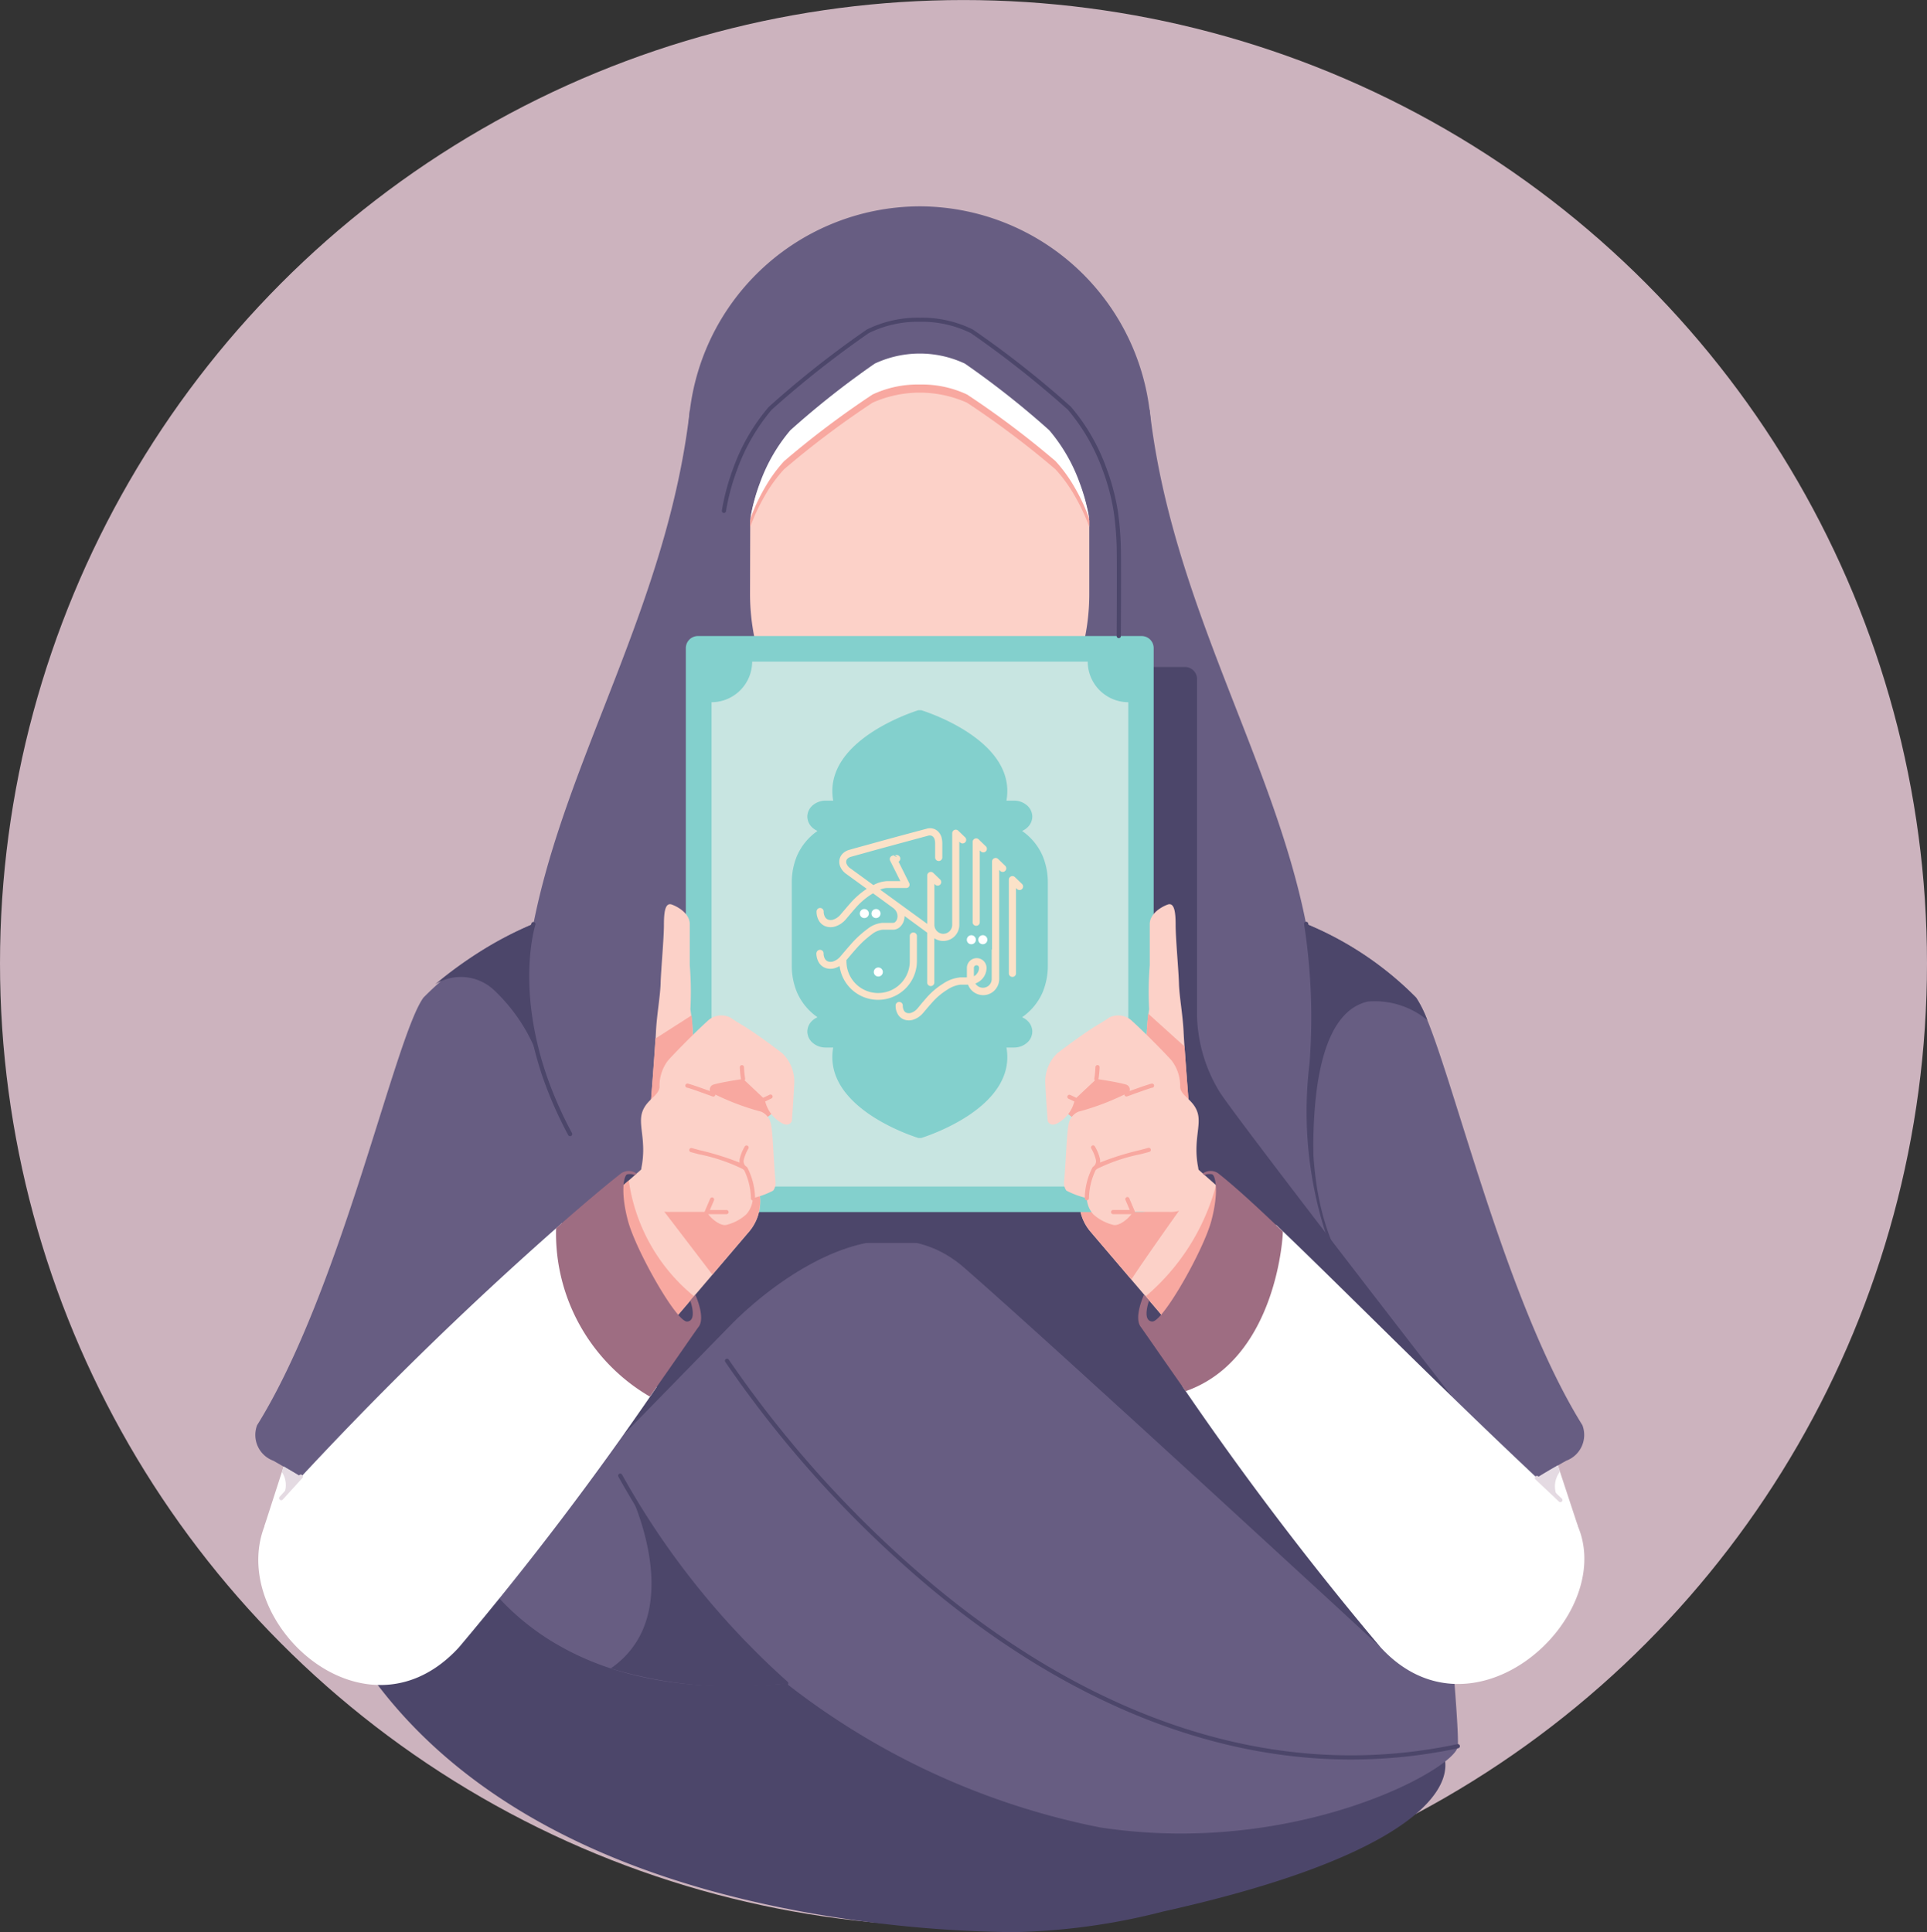 <svg xmlns="http://www.w3.org/2000/svg" width="58" height="58.166" viewBox="0 0 58 58.166">
  <rect x="0" y="0" width="58" height="58.166" fill="#333333" stroke="none"/>
  <g id="Group_11134" data-name="Group 11134" transform="translate(-7568.667 22867.452)">
    <circle id="Ellipse_1210" data-name="Ellipse 1210" cx="29" cy="29" r="29" transform="translate(7568.667 -22867.451)" fill="#ccb3be"/>
    <g id="Group_11133" data-name="Group 11133" transform="translate(7576.351 -22861.24)">
      <g id="Group_11067" data-name="Group 11067" transform="translate(1.145 35.035)">
        <path id="Path_18873" data-name="Path 18873" d="M413.484,1375.694l-3.02,2.186c.471,3.368,3.066,11.23,17.1,13.133a36.758,36.758,0,0,0,4.568.333,19.4,19.4,0,0,0,4.5-.618c6.87-1.524,8.631-3.379,8.5-4.525s-19.292-11.777-19.292-11.777Z" transform="translate(-410.464 -1374.426)" fill="#4c466a" fill-rule="evenodd"/>
      </g>
      <g id="Group_11070" data-name="Group 11070" transform="translate(0.274 22.815)">
        <path id="Path_18876" data-name="Path 18876" d="M384.506,1027.275s4.016-12.561,5.012-14.508,4.381-2.488,5.66-2.4.25,5.742-.441,7.15S386.715,1027.863,384.506,1027.275Z" transform="translate(-384.506 -1010.358)" fill="#fff" fill-rule="evenodd"/>
      </g>
      <g id="Group_11071" data-name="Group 11071" transform="translate(0 6.119)">
        <path id="Path_18877" data-name="Path 18877" d="M389.419,512.918c-.66,5.83-3.723,10.477-4.71,15.483a10,10,0,0,0-3.309,2.218c-.86,1.177-2.472,8.8-5.007,12.873a.826.826,0,0,0,.486,1.069,19.834,19.834,0,0,1,2.9,1.984l.77,1.267c14.454-16.972,24.25-.754,24.858-1.811,2.083-3.622.906-14.489.136-16.209a1.078,1.078,0,0,0-.419-.419,5.971,5.971,0,0,0-2.207-2.705C401.426,525.807,389.419,512.918,389.419,512.918Z" transform="translate(-376.338 -512.918)" fill="#675d82" fill-rule="evenodd"/>
      </g>
      <g id="Group_11072" data-name="Group 11072" transform="translate(28.445 22.815)">
        <path id="Path_18878" data-name="Path 18878" d="M1235.194,1027.274s-4.1-12.56-5.094-14.507-4.381-2.488-5.66-2.4-.25,5.742.441,7.15S1232.985,1027.862,1235.194,1027.274Z" transform="translate(-1223.831 -1010.358)" fill="#fff" fill-rule="evenodd"/>
      </g>
      <g id="Group_11073" data-name="Group 11073" transform="translate(5.446 6.119)">
        <path id="Path_18879" data-name="Path 18879" d="M560.074,512.918c.66,5.83,3.723,10.477,4.71,15.483a10,10,0,0,1,3.309,2.218c.86,1.177,2.472,8.8,5.007,12.873a.826.826,0,0,1-.486,1.069,19.849,19.849,0,0,0-2.9,1.984l-.77,1.267s.453,4.664.407,5.343-4.89,3.35-10.776,2.445a22.339,22.339,0,0,1-9.437-4.335h0c-9.6.93-10.533-6.336-10.533-6.336l4.4-3.476a43.086,43.086,0,0,1,.165-7.448,18.727,18.727,0,0,1,.775-4.213,1.078,1.078,0,0,1,.419-.419,5.972,5.972,0,0,1,2.207-2.705C548.067,525.807,560.074,512.918,560.074,512.918Z" transform="translate(-538.602 -512.918)" fill="#675d82" fill-rule="evenodd"/>
      </g>
      <g id="Group_11074" data-name="Group 11074" transform="translate(14.264 13.868)">
        <path id="Path_18880" data-name="Path 18880" d="M801.314,749.094c1.167-1.058,3.208-3.127,5.314-5.311h8.405a.363.363,0,0,1,.362.362v10.164h0v0a4.616,4.616,0,0,0,.692,2.287c.692,1.038,6.985,9.154,6.985,9.154l-7.747-4.777a.363.363,0,0,1-.293.149H801.676a.363.363,0,0,1-.362-.362Z" transform="translate(-801.314 -743.783)" fill="#4c466a" fill-rule="evenodd"/>
      </g>
      <g id="Group_11075" data-name="Group 11075" transform="translate(8.127 26.911)">
        <path id="Path_18881" data-name="Path 18881" d="M647.141,1145.056l-.247.18-.406.668-2.281,2.964s-9.571-8.838-12.527-11.422-7.009,1.7-7.009,1.7l-3.33,3.409-2.876-1.049,1.724-1.361c-.018-.233-.034-.469-.046-.708l5.423-6.688,9.493-.347Z" transform="translate(-618.466 -1132.402)" fill="#4c466a" fill-rule="evenodd"/>
      </g>
      <g id="Group_11076" data-name="Group 11076" transform="translate(13.029 0)">
        <path id="Path_18882" data-name="Path 18882" d="M771.51,330.6h0a6.99,6.99,0,0,1,6.97,6.97v6.618a6.99,6.99,0,0,1-6.97,6.97h0a6.99,6.99,0,0,1-6.97-6.97V337.57A6.99,6.99,0,0,1,771.51,330.6Z" transform="translate(-764.54 -330.6)" fill="#675d82" fill-rule="evenodd"/>
      </g>
      <g id="Group_11077" data-name="Group 11077" transform="translate(14.897 4.483)">
        <path id="Path_18883" data-name="Path 18883" d="M820.168,469.137a5.5,5.5,0,0,1,1.206-2.672,25.817,25.817,0,0,1,2.541-2.006,3.189,3.189,0,0,1,2.712,0,25.825,25.825,0,0,1,2.541,2.006,5.5,5.5,0,0,1,1.205,2.668v2.174a6.691,6.691,0,0,1-1.095,3.7,25.263,25.263,0,0,1-3.048,3.218,6.008,6.008,0,0,1-1.846.069,25.8,25.8,0,0,1-3.122-3.287,6.688,6.688,0,0,1-1.1-3.7Z" transform="translate(-820.168 -464.156)" fill="#fcd1c8" fill-rule="evenodd"/>
      </g>
      <g id="Group_11081" data-name="Group 11081" transform="translate(14.897 4.679)">
        <path id="Path_18886" data-name="Path 18886" d="M821.214,472.31h.16a25.825,25.825,0,0,1,2.541-2.006,3.189,3.189,0,0,1,2.712,0,25.833,25.833,0,0,1,2.541,2.006l.144-.022a5.7,5.7,0,0,1,1.061,2.494v.163a.123.123,0,0,0,0,.032,5.651,5.651,0,0,0-.437-.937,4.4,4.4,0,0,0-.58-.8,26.952,26.952,0,0,0-2.664-2.006,3.491,3.491,0,0,0-2.843,0,26.957,26.957,0,0,0-2.664,2.006,4.408,4.408,0,0,0-.58.8,5.693,5.693,0,0,0-.438.941.1.1,0,0,0,0-.028v-.168A5.719,5.719,0,0,1,821.214,472.31Z" transform="translate(-820.168 -470.002)" fill="#f8a8a0" fill-rule="evenodd"/>
      </g>
      <g id="Group_11083" data-name="Group 11083" transform="translate(19.493 15.026)">
        <path id="Path_18888" data-name="Path 18888" d="M957.216,778.525a.114.114,0,0,1,.04-.225,2.813,2.813,0,0,0,.751,0,.114.114,0,0,1,.029.227A3.091,3.091,0,0,1,957.216,778.525Z" transform="translate(-957.122 -778.298)" fill="#ee8b83" fill-rule="evenodd"/>
      </g>
      <g id="Group_11084" data-name="Group 11084" transform="translate(18.806 14.417)">
        <path id="Path_18889" data-name="Path 18889" d="M936.722,760.363a.114.114,0,1,1,.074-.216,3.747,3.747,0,0,0,2.091,0,.114.114,0,0,1,.062.22A3.987,3.987,0,0,1,936.722,760.363Z" transform="translate(-936.644 -760.141)" fill="#ee8b83" fill-rule="evenodd"/>
      </g>
      <g id="Group_11089" data-name="Group 11089" transform="translate(26.766 29.062)">
        <path id="Path_18893" data-name="Path 18893" d="M1175.471,1196.612a.475.475,0,0,1,.331-.144c.173.008.351.258.351.3a42.854,42.854,0,0,1-.422,4.536,9.545,9.545,0,0,1-1.913-.328c-.04-.113.122-.645.093-.679a4.625,4.625,0,0,1,.524-.589Z" transform="translate(-1173.812 -1196.468)" fill="#4c466a" fill-rule="evenodd"/>
      </g>
      <g id="Group_11090" data-name="Group 11090" transform="translate(24.822 28.287)">
        <path id="Path_18894" data-name="Path 18894" d="M1118.853,1173.4l.045.227,1.653,1.46-.4,4.766-.634.023-3.339-3.917a1.408,1.408,0,0,1-.272-1.257C1116.057,1173.84,1118.853,1173.4,1118.853,1173.4Z" transform="translate(-1115.879 -1173.398)" fill="#fcd1c8" fill-rule="evenodd"/>
      </g>
      <g id="Group_11091" data-name="Group 11091" transform="translate(26.802 29.466)">
        <path id="Path_18895" data-name="Path 18895" d="M1177.006,1208.516l.575.508-.355,4.27c-.272.113-.555.22-.845.319l-1.492-1.75A6.636,6.636,0,0,0,1177.006,1208.516Z" transform="translate(-1174.89 -1208.516)" fill="#f8a8a0" fill-rule="evenodd"/>
      </g>
      <g id="Group_11092" data-name="Group 11092" transform="translate(24.822 29.463)">
        <path id="Path_18896" data-name="Path 18896" d="M1117.426,1211.277l-1.245-1.46a1.408,1.408,0,0,1-.272-1.257.458.458,0,0,1,.042-.126,17.529,17.529,0,0,1,1.828.189c.2.114,1.086.579,1.086.579S1117.838,1210.642,1117.426,1211.277Z" transform="translate(-1115.879 -1208.434)" fill="#f8a8a0" fill-rule="evenodd"/>
      </g>
      <g id="Group_11096" data-name="Group 11096" transform="translate(12.959 12.936)">
        <g id="Group_11093" data-name="Group 11093" transform="translate(0 0)">
          <path id="Path_18897" data-name="Path 18897" d="M762.792,716.012h13.357a.363.363,0,0,1,.362.362v16.617a.363.363,0,0,1-.362.362H762.792a.363.363,0,0,1-.362-.362V716.374A.363.363,0,0,1,762.792,716.012Z" transform="translate(-762.43 -716.012)" fill="#83d0cd" fill-rule="evenodd"/>
        </g>
        <g id="Group_11094" data-name="Group 11094" transform="translate(0.77 0.77)">
          <path id="Path_18898" data-name="Path 18898" d="M786.6,738.953h10.1a1.225,1.225,0,0,0,1.221,1.222v13.358a1.225,1.225,0,0,0-1.221,1.222H786.6a1.225,1.225,0,0,0-1.222-1.222V740.175A1.225,1.225,0,0,0,786.6,738.953Z" transform="translate(-785.374 -738.953)" fill="#c8e5e1" fill-rule="evenodd"/>
        </g>
        <g id="Group_11095" data-name="Group 11095" transform="translate(3.188 2.226)">
          <path id="Path_18899" data-name="Path 18899" d="M858.2,785.968a.554.554,0,0,1-.142-.09h0a.451.451,0,0,1-.162-.34h0a.452.452,0,0,1,.162-.34h0a.6.6,0,0,1,.39-.141h.226c-.322-1.821,2.468-2.692,2.564-2.722h.086c.055.017,2.889.888,2.565,2.722h.226a.594.594,0,0,1,.39.141h0a.453.453,0,0,1,.162.34h0a.449.449,0,0,1-.155.333l-.007.007a.56.56,0,0,1-.143.09l.018.016a1.764,1.764,0,0,1,.6.742,2.073,2.073,0,0,1,.154.813v2.469a2.071,2.071,0,0,1-.154.813,1.766,1.766,0,0,1-.6.742l-.018.016a.568.568,0,0,1,.143.09l.007.007a.448.448,0,0,1,.155.333h0a.452.452,0,0,1-.162.34h0a.593.593,0,0,1-.39.141h-.226c.325,1.835-2.509,2.705-2.565,2.722h-.086c-.1-.029-2.886-.9-2.564-2.722h-.226a.594.594,0,0,1-.39-.141h0a.451.451,0,0,1-.162-.34h0a.451.451,0,0,1,.162-.34h0a.563.563,0,0,1,.142-.09l-.018-.016a1.765,1.765,0,0,1-.6-.742,2.074,2.074,0,0,1-.154-.813v-2.469a2.076,2.076,0,0,1,.154-.813,1.763,1.763,0,0,1,.6-.742Z" transform="translate(-857.427 -782.328)" fill="#83d0cd" fill-rule="evenodd"/>
        </g>
      </g>
      <g id="Group_11097" data-name="Group 11097" transform="translate(26.82 21.009)">
        <path id="Path_18900" data-name="Path 18900" d="M1175.427,960.878a7.19,7.19,0,0,1,.083-1.177,9.97,9.97,0,0,1,.019-1.33v-1.236c0-.309.338-.513.536-.586s.243.2.243.611.089,1.364.1,1.76.115.94.14,1.46.153,2.134.153,2.134Z" transform="translate(-1175.427 -956.537)" fill="#fcd1c8" fill-rule="evenodd"/>
      </g>
      <g id="Group_11098" data-name="Group 11098" transform="translate(26.82 24.302)">
        <path id="Path_18901" data-name="Path 18901" d="M1175.427,1055.7a9.834,9.834,0,0,1,.055-1.049l1.094.987c.046.68.127,1.7.127,1.7Z" transform="translate(-1175.427 -1054.648)" fill="#f8a8a0" fill-rule="evenodd"/>
      </g>
      <g id="Group_11099" data-name="Group 11099" transform="translate(24.315 25.689)">
        <path id="Path_18902" data-name="Path 18902" d="M1100.773,1097.466a1.318,1.318,0,0,0,.311.271,6.785,6.785,0,0,0,1.644-.356c.309-.158.909-.255.6-.617s-.43-.679-.854-.685-.753-.26-1.115.079A3.382,3.382,0,0,0,1100.773,1097.466Z" transform="translate(-1100.773 -1095.983)" fill="#f8a8a0" fill-rule="evenodd"/>
      </g>
      <g id="Group_11100" data-name="Group 11100" transform="translate(10.848 29.077)">
        <path id="Path_18903" data-name="Path 18903" d="M700.295,1197.131s-.185-.238-.381-.21-.331.569-.36.812a21.183,21.183,0,0,0,1.353,3.39.838.838,0,0,0,.922.384c.142-.107.17-.43.091-.73a2.366,2.366,0,0,0-.209-.538C701.688,1200.2,700.295,1197.131,700.295,1197.131Z" transform="translate(-699.554 -1196.919)" fill="#4c466a" fill-rule="evenodd"/>
      </g>
      <g id="Group_11101" data-name="Group 11101" transform="translate(23.774 24.366)">
        <path id="Path_18904" data-name="Path 18904" d="M1086.414,1056.753l-.267.162h0c-.52.333-1.112.793-1.112.793a1.181,1.181,0,0,0-.356.917c.028.589.073,1.121.073,1.121s.062.17.266.079a1.033,1.033,0,0,0,.549-.736l.651-.611s.628.09.894.17a.158.158,0,0,1,.091.226,7.6,7.6,0,0,1-1.528.589.492.492,0,0,0-.277.311c-.079.243-.085,1.03-.153,1.782a.39.39,0,0,0,.068.283,2.539,2.539,0,0,0,.614.226.771.771,0,0,0,.2.492,1.388,1.388,0,0,0,.583.311c.193.063.526-.226.6-.388h1.093a.864.864,0,0,0,.911-.75,4.083,4.083,0,0,0-.034-.585h0c-.157-.794.1-1.26-.018-1.651s-.5-.5-.526-.77a1.257,1.257,0,0,0-.255-.8c-.221-.249-.826-.86-1.177-1.177a.6.6,0,0,0-.7-.118Z" transform="translate(-1084.674 -1056.574)" fill="#fcd1c8" fill-rule="evenodd"/>
      </g>
      <g id="Group_11102" data-name="Group 11102" transform="translate(27.9 30.658)">
        <path id="Path_18905" data-name="Path 18905" d="M1213.565,1256.745a97.549,97.549,0,0,1-5.969-7.863,7.033,7.033,0,0,0,2.823-4.857c2.025,1.925,5.052,5.018,8.444,8.175C1221.695,1254.837,1216.688,1260.153,1213.565,1256.745Z" transform="translate(-1207.597 -1244.025)" fill="#fff" fill-rule="evenodd"/>
      </g>
      <g id="Group_11103" data-name="Group 11103" transform="translate(10.505 28.287)">
        <path id="Path_18906" data-name="Path 18906" d="M691.031,1173.4l-.045.227-1.652,1.46.4,4.766.634.023,3.339-3.917a1.409,1.409,0,0,0,.272-1.257C693.827,1173.84,691.031,1173.4,691.031,1173.4Z" transform="translate(-689.333 -1173.398)" fill="#fcd1c8" fill-rule="evenodd"/>
      </g>
      <g id="Group_11104" data-name="Group 11104" transform="translate(10.505 29.324)">
        <path id="Path_18907" data-name="Path 18907" d="M690.069,1204.275l-.736.65.282,3.4c.216.137.445.275.679.409a4.569,4.569,0,0,0,.643.31l1.094-1.283A5.481,5.481,0,0,1,690.069,1204.275Z" transform="translate(-689.333 -1204.275)" fill="#f8a8a0" fill-rule="evenodd"/>
      </g>
      <g id="Group_11105" data-name="Group 11105" transform="translate(12.306 29.558)">
        <path id="Path_18908" data-name="Path 18908" d="M744.43,1213.854l1.119-1.312a1.409,1.409,0,0,0,.271-1.257.306.306,0,0,0-.007-.031l-2.328.174-.505.528Z" transform="translate(-742.98 -1211.254)" fill="#f8a8a0" fill-rule="evenodd"/>
      </g>
      <g id="Group_11106" data-name="Group 11106" transform="translate(11.904 21.009)">
        <path id="Path_18909" data-name="Path 18909" d="M732.272,960.878a7.188,7.188,0,0,0-.083-1.177,9.976,9.976,0,0,0-.019-1.33v-1.236c0-.309-.338-.513-.536-.586s-.242.2-.242.611-.089,1.364-.1,1.76-.115.94-.14,1.46-.153,2.134-.153,2.134Z" transform="translate(-730.997 -956.537)" fill="#fcd1c8" fill-rule="evenodd"/>
      </g>
      <g id="Group_11107" data-name="Group 11107" transform="translate(11.904 24.358)">
        <path id="Path_18910" data-name="Path 18910" d="M732.272,1057.329s0-.631-.048-.992l-1.086.695c-.04.646-.141,1.933-.141,1.933Z" transform="translate(-730.997 -1056.338)" fill="#f8a8a0" fill-rule="evenodd"/>
      </g>
      <g id="Group_11108" data-name="Group 11108" transform="translate(13.045 25.689)">
        <path id="Path_18911" data-name="Path 18911" d="M767.64,1097.466a1.328,1.328,0,0,1-.311.271,6.79,6.79,0,0,1-1.645-.356c-.308-.158-.908-.255-.6-.617s.43-.679.855-.685.753-.26,1.115.079A3.385,3.385,0,0,1,767.64,1097.466Z" transform="translate(-765.001 -1095.983)" fill="#f8a8a0" fill-rule="evenodd"/>
      </g>
      <g id="Group_11109" data-name="Group 11109" transform="translate(11.585 24.366)">
        <path id="Path_18912" data-name="Path 18912" d="M724.4,1056.753l.268.162h0c.521.333,1.112.793,1.112.793a1.182,1.182,0,0,1,.356.917c-.028.589-.073,1.121-.073,1.121s-.062.17-.266.079a1.033,1.033,0,0,1-.549-.736l-.651-.611s-.628.09-.894.17a.157.157,0,0,0-.09.226,7.606,7.606,0,0,0,1.528.589.493.493,0,0,1,.277.311c.079.243.085,1.03.153,1.782a.39.39,0,0,1-.068.283,2.534,2.534,0,0,1-.614.226.773.773,0,0,1-.2.492,1.387,1.387,0,0,1-.583.311c-.192.063-.526-.226-.6-.388h-1.092a.864.864,0,0,1-.911-.75,4.083,4.083,0,0,1,.034-.585h0c.157-.794-.1-1.26.018-1.651s.5-.5.526-.77a1.256,1.256,0,0,1,.254-.8c.221-.249.826-.86,1.177-1.177a.6.6,0,0,1,.7-.118Z" transform="translate(-721.499 -1056.574)" fill="#fcd1c8" fill-rule="evenodd"/>
      </g>
      <g id="Group_11110" data-name="Group 11110" transform="translate(0.089 30.601)">
        <path id="Path_18913" data-name="Path 18913" d="M385.032,1255.1a97.2,97.2,0,0,0,5.956-7.844,7.017,7.017,0,0,1-2.851-4.932,108.264,108.264,0,0,0-8.4,8.233C377.144,1253.427,381.91,1258.505,385.032,1255.1Z" transform="translate(-378.991 -1242.32)" fill="#fff" fill-rule="evenodd"/>
      </g>
      <g id="Group_11111" data-name="Group 11111" transform="translate(14.897 4.436)">
        <path id="Path_18914" data-name="Path 18914" d="M825.271,463.7a3.19,3.19,0,0,1,1.422.3,26.972,26.972,0,0,1,2.664,2.006,4.41,4.41,0,0,1,.58.8,5.635,5.635,0,0,1,.437.938,5.822,5.822,0,0,0-.293-1.09,5.117,5.117,0,0,0-.912-1.577,25.872,25.872,0,0,0-2.541-2.007,3.192,3.192,0,0,0-2.712,0,25.864,25.864,0,0,0-2.541,2.007,5.126,5.126,0,0,0-.912,1.578,5.839,5.839,0,0,0-.294,1.094,5.721,5.721,0,0,1,.438-.941,4.409,4.409,0,0,1,.58-.8A26.977,26.977,0,0,1,823.85,464,3.189,3.189,0,0,1,825.271,463.7Z" transform="translate(-820.168 -462.772)" fill="#fff" fill-rule="evenodd"/>
      </g>
      <g id="Group_11112" data-name="Group 11112" transform="translate(12.946 25.853)">
        <path id="Path_18915" data-name="Path 18915" d="M762.7,1105.362a.063.063,0,0,1-.055-.093l.159-.375a.063.063,0,0,1,.116.049l-.125.294h.5a.063.063,0,0,1,0,.126Zm1.157-4.077a.063.063,0,0,1-.124.021,2.806,2.806,0,0,1-.036-.367.063.063,0,1,1,.126,0,2.723,2.723,0,0,0,.034.347Zm-.942.414a.063.063,0,1,1-.043.118s-.712-.26-.752-.26a.063.063,0,0,1,0-.126c.061,0,.793.267.795.268Zm.952,2.212a.2.2,0,0,1-.052-.182,1.233,1.233,0,0,1,.14-.343.063.063,0,0,0-.109-.063,1.366,1.366,0,0,0-.156.387.363.363,0,0,0,0,.1,8.374,8.374,0,0,0-1.2-.374l-.243-.065a.063.063,0,0,0-.032.121l.243.065a5.333,5.333,0,0,1,1.325.446.058.058,0,0,0,.013.01.347.347,0,0,1,.035.033,2.034,2.034,0,0,1,.2.844.063.063,0,0,0,.066.059.062.062,0,0,0,.059-.066,2.11,2.11,0,0,0-.231-.922.4.4,0,0,0-.051-.047Zm.606-1.948a.063.063,0,0,1-.054-.114l.169-.08a.063.063,0,1,1,.054.113Z" transform="translate(-762.059 -1100.875)" fill="#f8a8a0" fill-rule="evenodd"/>
      </g>
      <g id="Group_11113" data-name="Group 11113" transform="translate(24.433 25.853)">
        <path id="Path_18916" data-name="Path 18916" d="M1106.332,1105.269a.062.062,0,0,1,.008.03.063.063,0,0,1-.063.063h-.591a.063.063,0,1,1,0-.126h.5l-.125-.294a.063.063,0,1,1,.115-.049l.159.375Zm-1.088-3.964a.063.063,0,0,1-.124-.021,2.741,2.741,0,0,0,.034-.347.063.063,0,1,1,.126,0,2.91,2.91,0,0,1-.036.367Zm.861.512a.063.063,0,0,1-.043-.118s.734-.268.795-.268a.063.063,0,1,1,0,.126c-.039,0-.75.26-.751.26ZM1105.2,1104a5.348,5.348,0,0,1,1.325-.446l.243-.065a.063.063,0,1,0-.032-.121l-.243.065a8.367,8.367,0,0,0-1.2.374.388.388,0,0,0,0-.1,1.363,1.363,0,0,0-.156-.387.063.063,0,0,0-.109.063,1.219,1.219,0,0,1,.14.343.2.2,0,0,1-.052.182h0a.49.49,0,0,0-.052.047,2.118,2.118,0,0,0-.231.922.063.063,0,0,0,.126.007,2.033,2.033,0,0,1,.2-.844.272.272,0,0,1,.035-.033l.013-.01Zm-.64-2.15a.063.063,0,0,1-.054.114l-.168-.08a.063.063,0,0,1,.054-.113Z" transform="translate(-1104.3 -1100.875)" fill="#f8a8a0" fill-rule="evenodd"/>
      </g>
      <g id="Group_11115" data-name="Group 11115" transform="translate(16.89 18.712)">
        <g id="Group_11114" data-name="Group 11114" transform="translate(0 0)">
          <path id="Path_18917" data-name="Path 18917" d="M879.556,891.866a.108.108,0,0,1,.215,0,.328.328,0,0,0,.045.181.174.174,0,0,0,.095.073.248.248,0,0,0,.141,0,.481.481,0,0,0,.224-.152l.09-.105c.058-.068.127-.15.221-.256a3.126,3.126,0,0,1,.511-.472.827.827,0,0,1,.447-.179h.317a.1.1,0,0,0,.065-.026.206.206,0,0,0,.059-.1.288.288,0,0,0,0-.147.321.321,0,0,0-.127-.178h0l-.6-.438-.021.012a2.219,2.219,0,0,0-.488.41c-.083.093-.156.179-.217.252l-.092.108a.694.694,0,0,1-.327.218.459.459,0,0,1-.265,0,.385.385,0,0,1-.21-.161.538.538,0,0,1-.08-.3.108.108,0,0,1,.215,0,.33.33,0,0,0,.045.182.177.177,0,0,0,.095.073.248.248,0,0,0,.141,0,.482.482,0,0,0,.224-.152l.09-.105c.058-.068.127-.15.221-.256a2.468,2.468,0,0,1,.48-.416l-.644-.468-.009-.008a.509.509,0,0,1-.148-.2.377.377,0,0,1-.023-.185.342.342,0,0,1,.077-.175.44.44,0,0,1,.184-.126c.027-.01.31-.089.673-.188.714-.2,1.646-.447,1.709-.464a.347.347,0,0,1,.086-.011.351.351,0,0,1,.2.063.386.386,0,0,1,.148.224.672.672,0,0,1,.021.174v.419a.108.108,0,0,1-.216,0v-.419a.454.454,0,0,0-.014-.118.175.175,0,0,0-.064-.1.136.136,0,0,0-.078-.024.117.117,0,0,0-.03,0c-.075.02-1.067.288-1.708.464-.354.1-.628.173-.653.182a.227.227,0,0,0-.1.063.129.129,0,0,0-.029.065.168.168,0,0,0,.011.08.293.293,0,0,0,.086.115l.72.524a1,1,0,0,1,.4-.119h.412l-.307-.615a.107.107,0,0,1,.049-.144.115.115,0,0,1,.036-.011l.1-.015a.108.108,0,0,1,.068.2l.319.64a.109.109,0,0,1,.013.052.107.107,0,0,1-.03.074h0l0,0h0l0,0h0l0,0h0a.109.109,0,0,1-.07.026h-.586a.594.594,0,0,0-.2.049l1.417,1.031V889.53a.108.108,0,0,1,.188-.072l.208.2a.108.108,0,0,1-.149.155l-.031-.03v1.235a.27.27,0,0,0,.268.268h0a.27.27,0,0,0,.268-.268v-2.759a.108.108,0,0,1,.107-.108.106.106,0,0,1,.08.036l.208.2a.108.108,0,0,1-.149.155l-.032-.03v2.506a.484.484,0,0,1-.484.484h0a.481.481,0,0,1-.268-.082v1.342a.108.108,0,0,1-.215,0v-1.511l-.681-.5a.5.5,0,0,1-.017.126.424.424,0,0,1-.125.206.309.309,0,0,1-.206.08h-.317a.631.631,0,0,0-.323.14,2.908,2.908,0,0,0-.474.439c-.083.093-.156.179-.217.252l-.075.088a.113.113,0,0,1,.005.034.953.953,0,0,0,1.906,0v-.751a.108.108,0,1,1,.215,0v.751a1.169,1.169,0,0,1-2.328.141.607.607,0,0,1-.143.063.458.458,0,0,1-.265,0,.388.388,0,0,1-.21-.161.538.538,0,0,1-.08-.3Zm6.006.6a.108.108,0,1,1-.215,0v-2.81a.108.108,0,0,1,.188-.072l.208.2a.107.107,0,1,1-.149.155l-.032-.03v2.557Zm-.731-.707v.887a.267.267,0,0,1-.074.185l0,0a.267.267,0,0,1-.189.079h0a.267.267,0,0,1-.19-.079.262.262,0,0,1-.039-.05.505.505,0,0,0,.183-.113l.007-.006a.5.5,0,0,0,.147-.35v0h0v0h0a.294.294,0,0,0-.08-.2l-.007-.007a.295.295,0,0,0-.418,0h0a.294.294,0,0,0-.087.209v.284h-.2a1.106,1.106,0,0,0-.51.185,2.218,2.218,0,0,0-.492.413c-.087.1-.15.172-.2.234l-.082.1a.435.435,0,0,1-.2.137.216.216,0,0,1-.124,0,.15.15,0,0,1-.082-.062h0a.292.292,0,0,1-.039-.16.108.108,0,0,0-.216,0,.5.5,0,0,0,.075.278h0a.363.363,0,0,0,.2.151.429.429,0,0,0,.248,0,.649.649,0,0,0,.3-.2l.085-.1c.056-.066.123-.145.2-.23a2.015,2.015,0,0,1,.444-.373.9.9,0,0,1,.4-.154h.228a.486.486,0,0,0,.454.316h0a.481.481,0,0,0,.342-.142l.006-.007a.482.482,0,0,0,.136-.335v-3.286l.031.03a.107.107,0,1,0,.149-.155l-.208-.2a.108.108,0,0,0-.188.072v2.652Zm-.359-.811a.108.108,0,0,1-.215,0v-2.426a.107.107,0,0,1,.188-.072l.208.2a.107.107,0,0,1-.149.155l-.032-.03v2.174Zm-.178,1.365a.081.081,0,0,1,.023-.057h0a.08.08,0,0,1,.113,0l0,0a.081.081,0,0,1,.02.052h0a.283.283,0,0,1-.083.2l0,.005a.3.3,0,0,1-.072.05v-.256Zm-2.429-3.392.109.059A.108.108,0,0,0,881.865,888.92Z" transform="translate(-879.556 -888.098)" fill="#fbe2c8" fill-rule="evenodd"/>
        </g>
      </g>
      <g id="Group_11116" data-name="Group 11116" transform="translate(18.2 21.155)">
        <path id="Path_18918" data-name="Path 18918" d="M921.947,961.671a.136.136,0,1,1-.136.136.136.136,0,0,1,.136-.136Zm-2.8.971a.136.136,0,1,1-.136.136.136.136,0,0,1,.136-.136Zm-.421-1.76a.136.136,0,1,1-.136.136.136.136,0,0,1,.136-.136Zm3.567.788a.136.136,0,1,1-.136.136.136.136,0,0,1,.136-.136Zm-3.216-.788a.136.136,0,1,1-.136.136A.136.136,0,0,1,919.082,960.883Z" transform="translate(-918.595 -960.883)" fill="#fff" fill-rule="evenodd"/>
      </g>
      <g id="Group_11123" data-name="Group 11123" transform="translate(9.038 29.035)">
        <path id="Path_18923" data-name="Path 18923" d="M648.448,1202.473c.828-1.176,1.4-2.016,1.468-2.1.215-.283-.1-.968-.1-.968l-.153.179s.224.607-.093.63-1.54-2.139-1.778-3.022-.125-1.375-.029-1.41a.411.411,0,0,1,.236.022l.05-.044a.4.4,0,0,0-.46-.012c-.454.354-1.137.928-1.964,1.657A5.685,5.685,0,0,0,648.448,1202.473Z" transform="translate(-645.61 -1195.676)" fill="#9e6d82" fill-rule="evenodd"/>
      </g>
      <g id="Group_11124" data-name="Group 11124" transform="translate(26.58 29.035)">
        <path id="Path_18924" data-name="Path 18924" d="M1169.7,1202.31c-.766-1.09-1.292-1.857-1.354-1.938-.215-.283.1-.968.1-.968l.153.179s-.224.607.093.63,1.54-2.139,1.778-3.022.125-1.375.028-1.41a.411.411,0,0,0-.236.022l-.05-.044a.4.4,0,0,1,.46-.012c.479.374,1.143.981,1.953,1.757C1172.635,1197.508,1172.476,1201.335,1169.7,1202.31Z" transform="translate(-1168.277 -1195.676)" fill="#9e6d82" fill-rule="evenodd"/>
      </g>
      <g id="Group_11125" data-name="Group 11125" transform="translate(0.72 38.178)">
        <path id="Path_18925" data-name="Path 18925" d="M436.357,1468.911a.062.062,0,0,1-.043-.017l-.711-.67a.063.063,0,0,1,.086-.091l.71.67a.063.063,0,0,1-.043.109Zm-38.5-.057a.063.063,0,0,1-.047-.105l.589-.648a.063.063,0,0,1,.093.085l-.589.648A.063.063,0,0,1,397.859,1468.854Z" transform="translate(-397.796 -1468.08)" fill="#e4dae2"/>
      </g>
      <g id="Group_11126" data-name="Group 11126" transform="translate(0.799 37.935)">
        <path id="Path_18926" data-name="Path 18926" d="M400.207,1460.846l-.054.167a.7.7,0,0,1,.033.731l.313-.345.227-.247C400.574,1461.057,400.4,1460.957,400.207,1460.846Z" transform="translate(-400.153 -1460.846)" fill="#e4dae2" fill-rule="evenodd"/>
      </g>
      <g id="Group_11127" data-name="Group 11127" transform="translate(38.571 37.901)">
        <path id="Path_18927" data-name="Path 18927" d="M1526.159,1460.8a.725.725,0,0,1,.072-.77l-.063-.19c-.248.139-.453.26-.634.374l.6.558Z" transform="translate(-1525.534 -1459.838)" fill="#e4dae2" fill-rule="evenodd"/>
      </g>
      <g id="Group_11128" data-name="Group 11128" transform="translate(8.119 21.538)">
        <path id="Path_18928" data-name="Path 18928" d="M643.1,997.542c-5.238,0-9.656-2.662-12.63-5.135a33.888,33.888,0,0,1-6.207-6.837.063.063,0,0,1,.106-.068,33.762,33.762,0,0,0,6.184,6.811c3.545,2.947,9.155,6.166,15.751,4.765a.063.063,0,0,1,.026.123A15.51,15.51,0,0,1,643.1,997.542Zm-17-2.23a.063.063,0,0,1-.041-.015,24.076,24.076,0,0,1-5.011-6.27.063.063,0,0,1,.111-.06,23.916,23.916,0,0,0,4.981,6.233.063.063,0,0,1-.04.111Zm16.58-12.782a.063.063,0,0,1-.056-.035,11.941,11.941,0,0,1-.773-5.914,18.36,18.36,0,0,0-.164-4.184.063.063,0,0,1,.124-.024,18.47,18.47,0,0,1,.166,4.212c-.077,2.075-.15,4.034.76,5.853a.063.063,0,0,1-.028.084A.059.059,0,0,1,642.678,982.53Zm-23.087-3.754a.063.063,0,0,1-.056-.033c-1.97-3.667-1.114-6.35-1.105-6.377a.063.063,0,0,1,.119.04c-.009.026-.846,2.662,1.1,6.277a.063.063,0,0,1-.026.085A.065.065,0,0,1,619.591,978.775Z" transform="translate(-618.238 -972.322)" fill="#4c466a"/>
      </g>
      <g id="Group_11129" data-name="Group 11129" transform="translate(14.041 3.347)">
        <path id="Path_18929" data-name="Path 18929" d="M806.614,439.97h0a.063.063,0,0,1-.063-.063c0-.021.013-2.154,0-2.7a9.537,9.537,0,0,0-.092-1.066,6.687,6.687,0,0,0-.335-1.247,5.92,5.92,0,0,0-1.041-1.8,30.006,30.006,0,0,0-2.92-2.306,3.318,3.318,0,0,0-1.53-.342h-.015a3.317,3.317,0,0,0-1.53.342,29.976,29.976,0,0,0-2.924,2.31,5.935,5.935,0,0,0-1.036,1.8,6.651,6.651,0,0,0-.336,1.252.061.061,0,0,1-.072.052.063.063,0,0,1-.052-.072,6.8,6.8,0,0,1,.343-1.276,5.924,5.924,0,0,1,1.067-1.843,29.273,29.273,0,0,1,2.952-2.331,3.447,3.447,0,0,1,1.589-.357h.016a3.447,3.447,0,0,1,1.589.357A29.289,29.289,0,0,1,805.17,433a5.912,5.912,0,0,1,1.071,1.848,6.832,6.832,0,0,1,.342,1.272,9.74,9.74,0,0,1,.094,1.083c.013.547,0,2.682,0,2.7A.063.063,0,0,1,806.614,439.97Z" transform="translate(-794.666 -430.318)" fill="#4c466a"/>
      </g>
      <g id="Group_11130" data-name="Group 11130" transform="translate(5.416 21.602)">
        <path id="Path_18930" data-name="Path 18930" d="M540.669,974.213a11.782,11.782,0,0,0-2.955,1.817,1.46,1.46,0,0,1,1.76.167,5.276,5.276,0,0,1,1.477,2.445,9.162,9.162,0,0,1-.476-2.822A5.527,5.527,0,0,1,540.669,974.213Z" transform="translate(-537.714 -974.213)" fill="#4c466a" fill-rule="evenodd"/>
      </g>
      <g id="Group_11131" data-name="Group 11131" transform="translate(31.628 21.602)">
        <path id="Path_18931" data-name="Path 18931" d="M1322.317,977.11a3.433,3.433,0,0,0-.34-.679,10,10,0,0,0-3.309-2.218,11.337,11.337,0,0,1,.186,1.6c.1,2.061-.224,4.16.049,6.138-.164-4.008.716-5.2,1.624-5.4A2.475,2.475,0,0,1,1322.317,977.11Z" transform="translate(-1318.668 -974.213)" fill="#4c466a" fill-rule="evenodd"/>
      </g>
      <g id="Group_11132" data-name="Group 11132" transform="translate(10.696 38.732)">
        <path id="Path_18932" data-name="Path 18932" d="M700.31,1490.308a24.045,24.045,0,0,1-4.28-5.026q-.218-.345-.428-.708a6.623,6.623,0,0,1,.29.726c.389,1.15.85,3.379-.864,4.557A12.866,12.866,0,0,0,700.31,1490.308Z" transform="translate(-695.027 -1484.574)" fill="#4c466a" fill-rule="evenodd"/>
      </g>
    </g>
  </g>
</svg>
